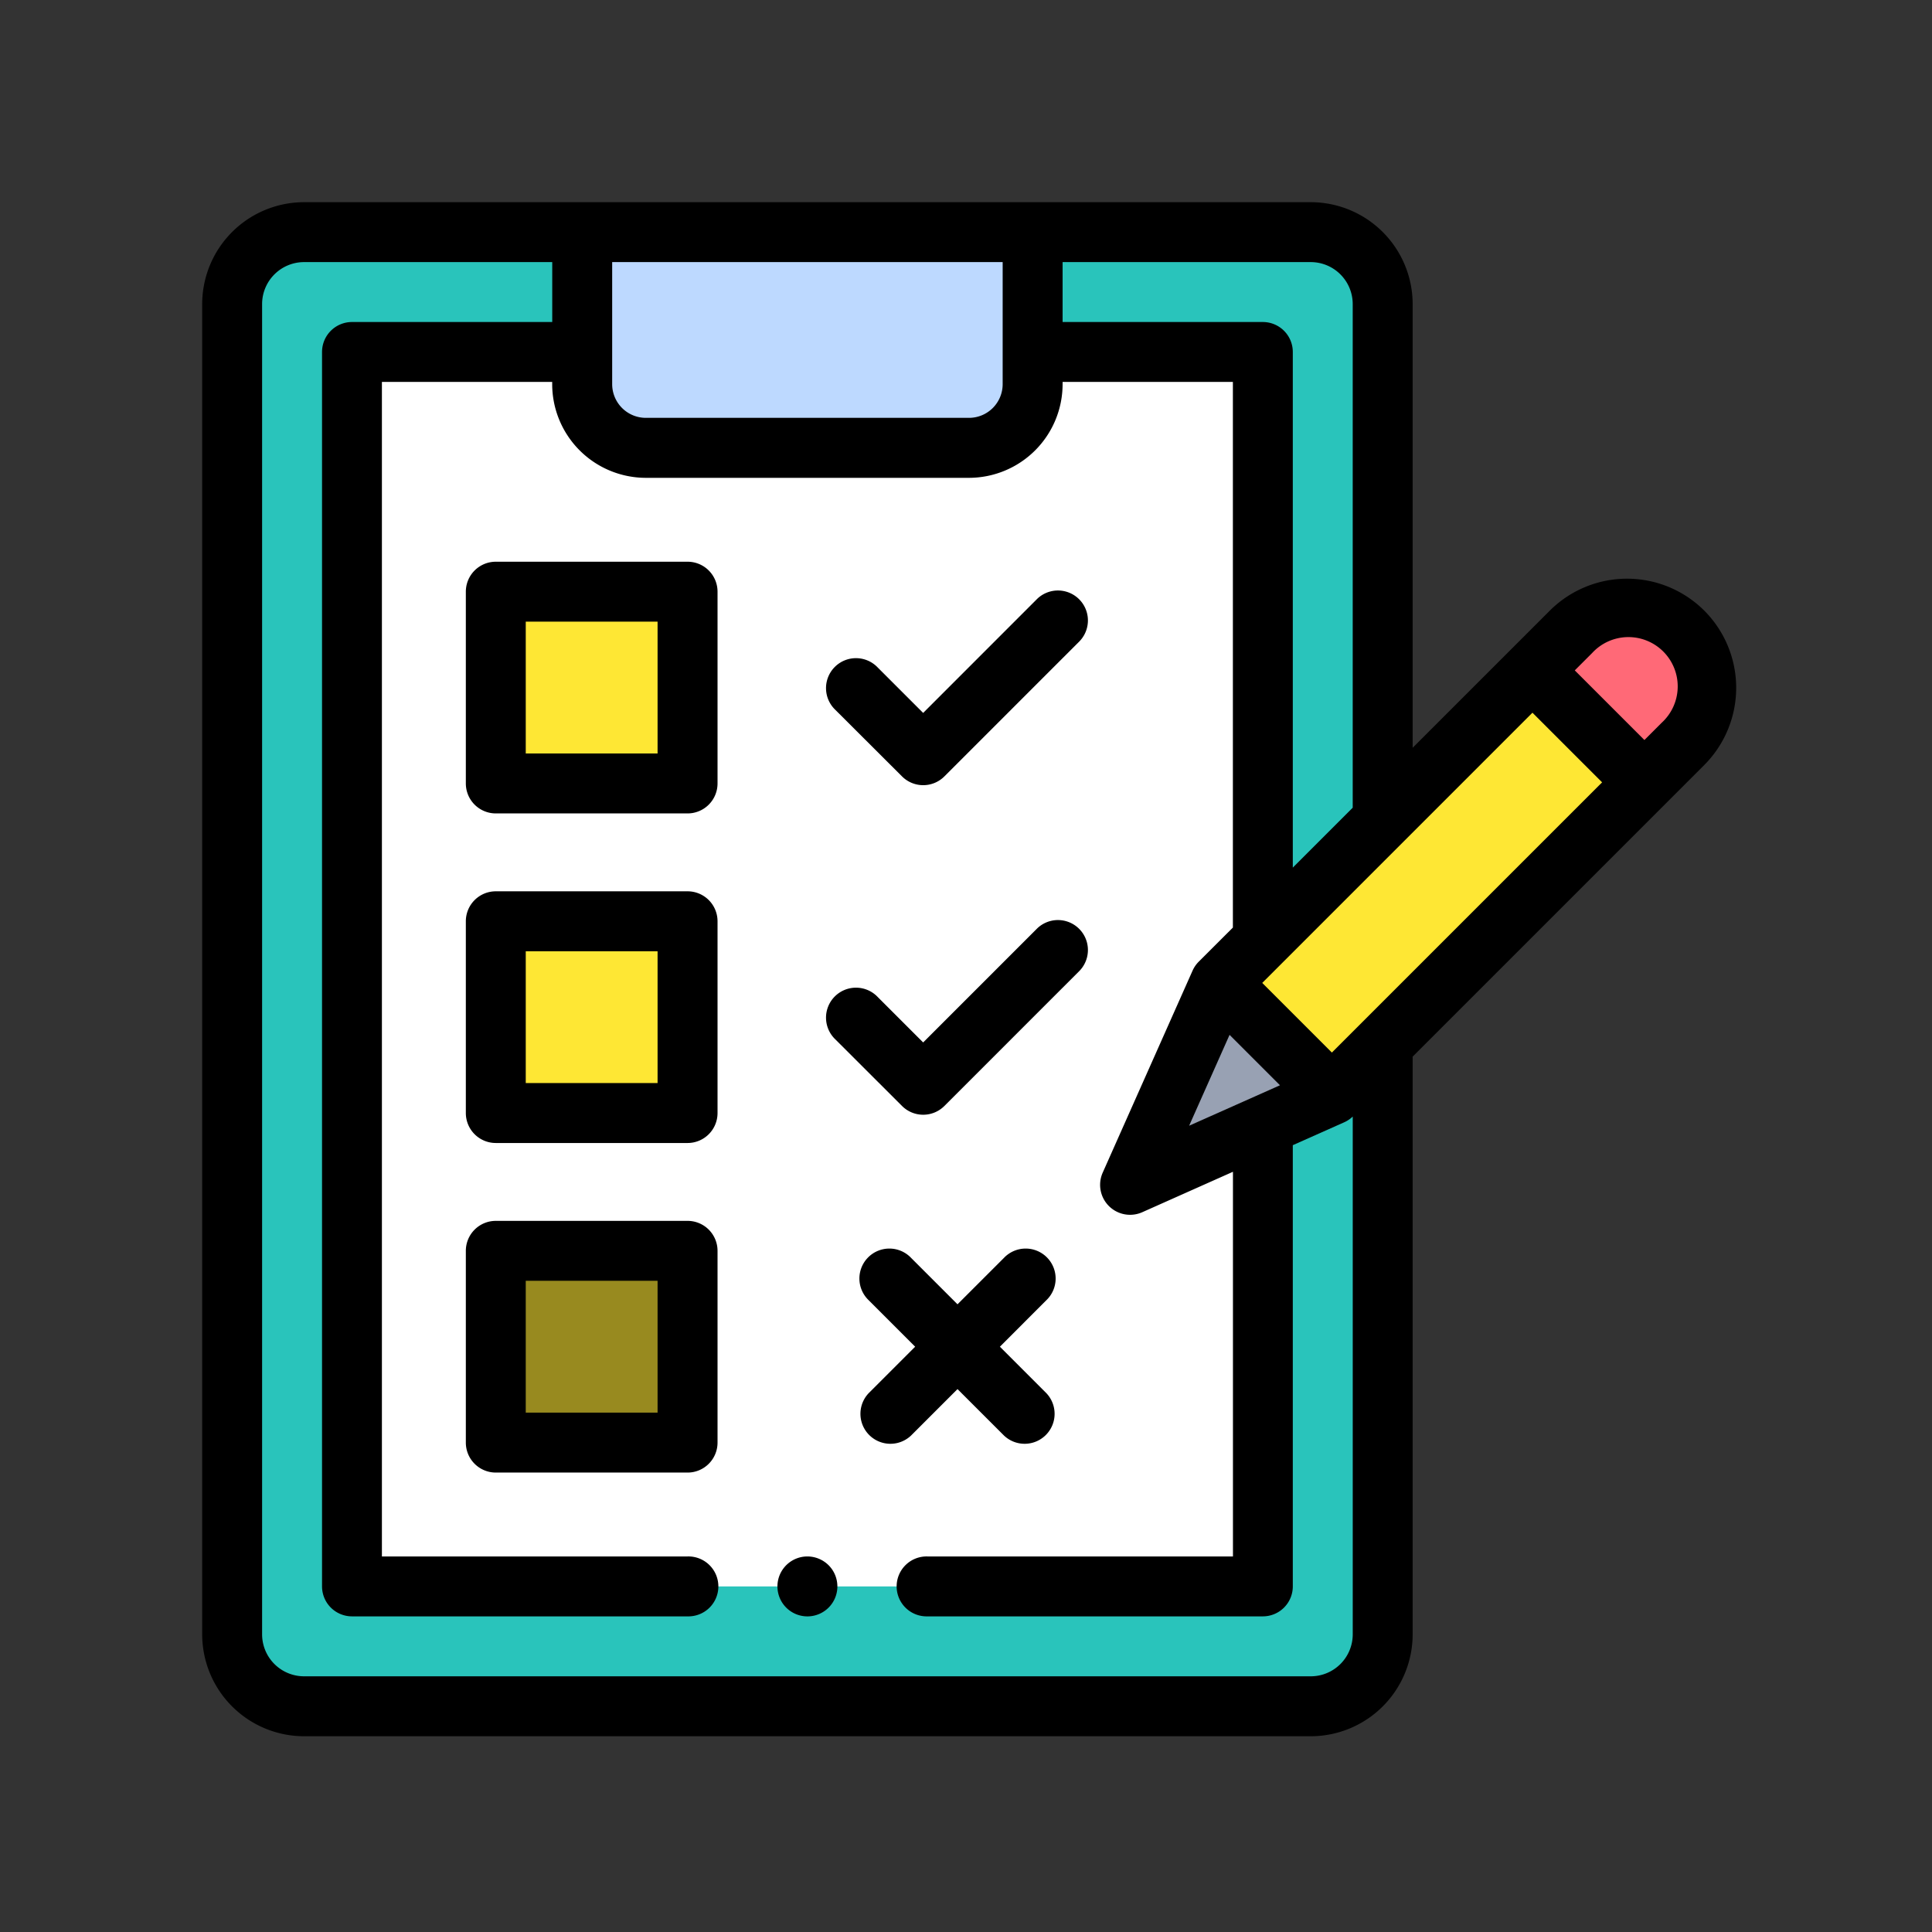 <svg xmlns="http://www.w3.org/2000/svg" width="86" height="86" viewBox="0 0 86 86">
  <rect x="0" y="0" width="86" height="86" fill="#333333" stroke="none"/>
  <g id="Grupo_157893" data-name="Grupo 157893" transform="translate(8770 4231)">
    <g id="lista-de-verificacion_2_" data-name="lista-de-verificacion(2)" transform="translate(-8761 -4222)">
      <path id="Trazado_128960" data-name="Trazado 128960" d="M13.2,10H58.013a3.2,3.2,0,0,1,3.2,3.2V72.418a3.2,3.2,0,0,1-3.2,3.2H13.2a3.2,3.2,0,0,1-3.2-3.2V13.2A3.2,3.2,0,0,1,13.2,10Zm0,0" transform="translate(-8.667 -8.667)" fill="#29c4bb"/>
      <path id="Trazado_128961" data-name="Trazado 128961" d="M80.72,50h9.825v54.949H50V50h9.825" transform="translate(-43.332 -43.332)" fill="#fff"/>
      <path id="Trazado_128962" data-name="Trazado 128962" d="M129.666,19.6h14.382a2.834,2.834,0,0,0,2.834-2.834V10h-20.05v6.769A2.834,2.834,0,0,0,129.666,19.6Zm0,0" transform="translate(-109.917 -8.667)" fill="#ff6977"/>
      <path id="Trazado_128963" data-name="Trazado 128963" d="M129.666,19.6h14.382a2.834,2.834,0,0,0,2.834-2.834V10h-20.05v6.769A2.834,2.834,0,0,0,129.666,19.6Zm0,0" transform="translate(-109.917 -8.667)" fill="#bdd9ff"/>
      <path id="Trazado_128964" data-name="Trazado 128964" d="M313.668,152.3l15.627-15.627a3.527,3.527,0,1,1,4.988,4.988l-15.627,15.627-8.992,4Zm0,0" transform="translate(-268.364 -117.554)" fill="#fee734"/>
      <path id="Trazado_128965" data-name="Trazado 128965" d="M318.656,265.547l-4.988-4.988-4,8.992Zm0,0" transform="translate(-268.364 -225.808)" fill="#98a1b3"/>
      <path id="Trazado_128966" data-name="Trazado 128966" d="M448.981,143.381l1.715-1.715a3.527,3.527,0,0,0-4.988-4.988l-1.715,1.715Zm0,0" transform="translate(-384.777 -117.554)" fill="#ff6977"/>
      <path id="Trazado_128967" data-name="Trazado 128967" d="M98,130h8.536v8.536H98Zm0,0" transform="translate(-84.93 -112.662)" fill="#fee734"/>
      <path id="Trazado_128968" data-name="Trazado 128968" d="M98,240h8.536v8.536H98Zm0,0" transform="translate(-84.93 -207.992)" fill="#fee734"/>
      <path id="Trazado_128969" data-name="Trazado 128969" d="M98,350h8.536v8.536H98Zm0,0" transform="translate(-84.93 -303.321)" fill="#988a1f"/>
      <path id="Trazado_128970" data-name="Trazado 128970" d="M193.334,452a1.334,1.334,0,1,0,.943.391A1.344,1.344,0,0,0,193.334,452Zm0,0" transform="translate(-166.393 -391.717)"/>
      <path id="Trazado_128971" data-name="Trazado 128971" d="M66.862,18.181a4.866,4.866,0,0,0-6.874,0l-6.106,6.106V4.534A4.54,4.54,0,0,0,49.347,0H4.534A4.54,4.54,0,0,0,0,4.534V63.751a4.54,4.54,0,0,0,4.535,4.535H49.347a4.54,4.54,0,0,0,4.535-4.535V38.035l12.98-12.981a4.866,4.866,0,0,0,0-6.874ZM51.214,4.534v22.42l-2.667,2.667V6.668a1.334,1.334,0,0,0-1.334-1.334H38.3V2.667H49.347a1.869,1.869,0,0,1,1.867,1.867ZM43.932,41.11l1.8-4.045,2.244,2.244Zm-8.3-38.444V8.1a1.5,1.5,0,0,1-1.5,1.5H19.75a1.5,1.5,0,0,1-1.5-1.5V2.667ZM49.347,65.618H4.534a1.869,1.869,0,0,1-1.867-1.867V4.534A1.869,1.869,0,0,1,4.534,2.667H15.582V5.334H6.668A1.334,1.334,0,0,0,5.335,6.668V61.617A1.334,1.334,0,0,0,6.668,62.95H21.606a1.334,1.334,0,1,0,0-2.667H8V8h7.58v.1A4.173,4.173,0,0,0,19.75,12.27H34.132A4.173,4.173,0,0,0,38.3,8.1V8h7.58V32.289L44.36,33.807a1.349,1.349,0,0,0-.275.4l-4,8.992a1.334,1.334,0,0,0,1.761,1.761l4.037-1.8V60.283h-13.6a1.334,1.334,0,1,0,0,2.667H47.213a1.334,1.334,0,0,0,1.334-1.334V41.976l2.288-1.019a1.33,1.33,0,0,0,.38-.256v23.05a1.869,1.869,0,0,1-1.867,1.867ZM60,28.14l-9.713,9.713-3.1-3.1L59.215,22.725l3.1,3.1Zm4.971-4.971-.772.772-3.1-3.1.772-.772a2.194,2.194,0,1,1,3.1,3.1Zm0,0" transform="translate(0 0)"/>
      <path id="Trazado_128972" data-name="Trazado 128972" d="M97.869,120H89.334A1.334,1.334,0,0,0,88,121.334v8.536a1.334,1.334,0,0,0,1.334,1.334h8.536a1.334,1.334,0,0,0,1.334-1.334v-8.536A1.334,1.334,0,0,0,97.869,120Zm-1.334,8.536H90.667v-5.868h5.868Zm0,0" transform="translate(-76.264 -103.996)"/>
      <path id="Trazado_128973" data-name="Trazado 128973" d="M97.869,230H89.334A1.334,1.334,0,0,0,88,231.334v8.536a1.334,1.334,0,0,0,1.334,1.334h8.536a1.334,1.334,0,0,0,1.334-1.334v-8.536A1.334,1.334,0,0,0,97.869,230Zm-1.334,8.536H90.667v-5.868h5.868Zm0,0" transform="translate(-76.264 -199.325)"/>
      <path id="Trazado_128974" data-name="Trazado 128974" d="M97.869,340H89.334A1.334,1.334,0,0,0,88,341.334v8.536a1.334,1.334,0,0,0,1.334,1.334h8.536a1.334,1.334,0,0,0,1.334-1.334v-8.536A1.334,1.334,0,0,0,97.869,340Zm-1.334,8.536H90.667v-5.868h5.868Zm0,0" transform="translate(-76.264 -294.655)"/>
      <path id="Trazado_128975" data-name="Trazado 128975" d="M211.759,137.725a1.333,1.333,0,0,0,1.886,0l6.021-6.021a1.334,1.334,0,0,0-1.886-1.886L212.7,134.9l-2.024-2.024a1.334,1.334,0,1,0-1.886,1.886Zm0,0" transform="translate(-180.607 -112.165)"/>
      <path id="Trazado_128976" data-name="Trazado 128976" d="M211.759,247.727a1.333,1.333,0,0,0,1.886,0l6.021-6.021a1.334,1.334,0,0,0-1.886-1.886L212.7,244.9l-2.024-2.024a1.334,1.334,0,1,0-1.886,1.886Zm0,0" transform="translate(-180.607 -207.497)"/>
      <path id="Trazado_128977" data-name="Trazado 128977" d="M223.871,355.657l2.068,2.067a1.334,1.334,0,0,0,1.886-1.886l-2.067-2.068,2.067-2.068a1.334,1.334,0,1,0-1.886-1.886l-2.068,2.067-2.067-2.067a1.334,1.334,0,1,0-1.886,1.886l2.068,2.068-2.068,2.068a1.334,1.334,0,0,0,1.886,1.886Zm0,0" transform="translate(-190.249 -302.824)"/>
    </g>
    <rect id="Rectángulo_38057" data-name="Rectángulo 38057" width="86" height="86" transform="translate(-8770 -4231)" fill="none"/>
  </g>
</svg>
